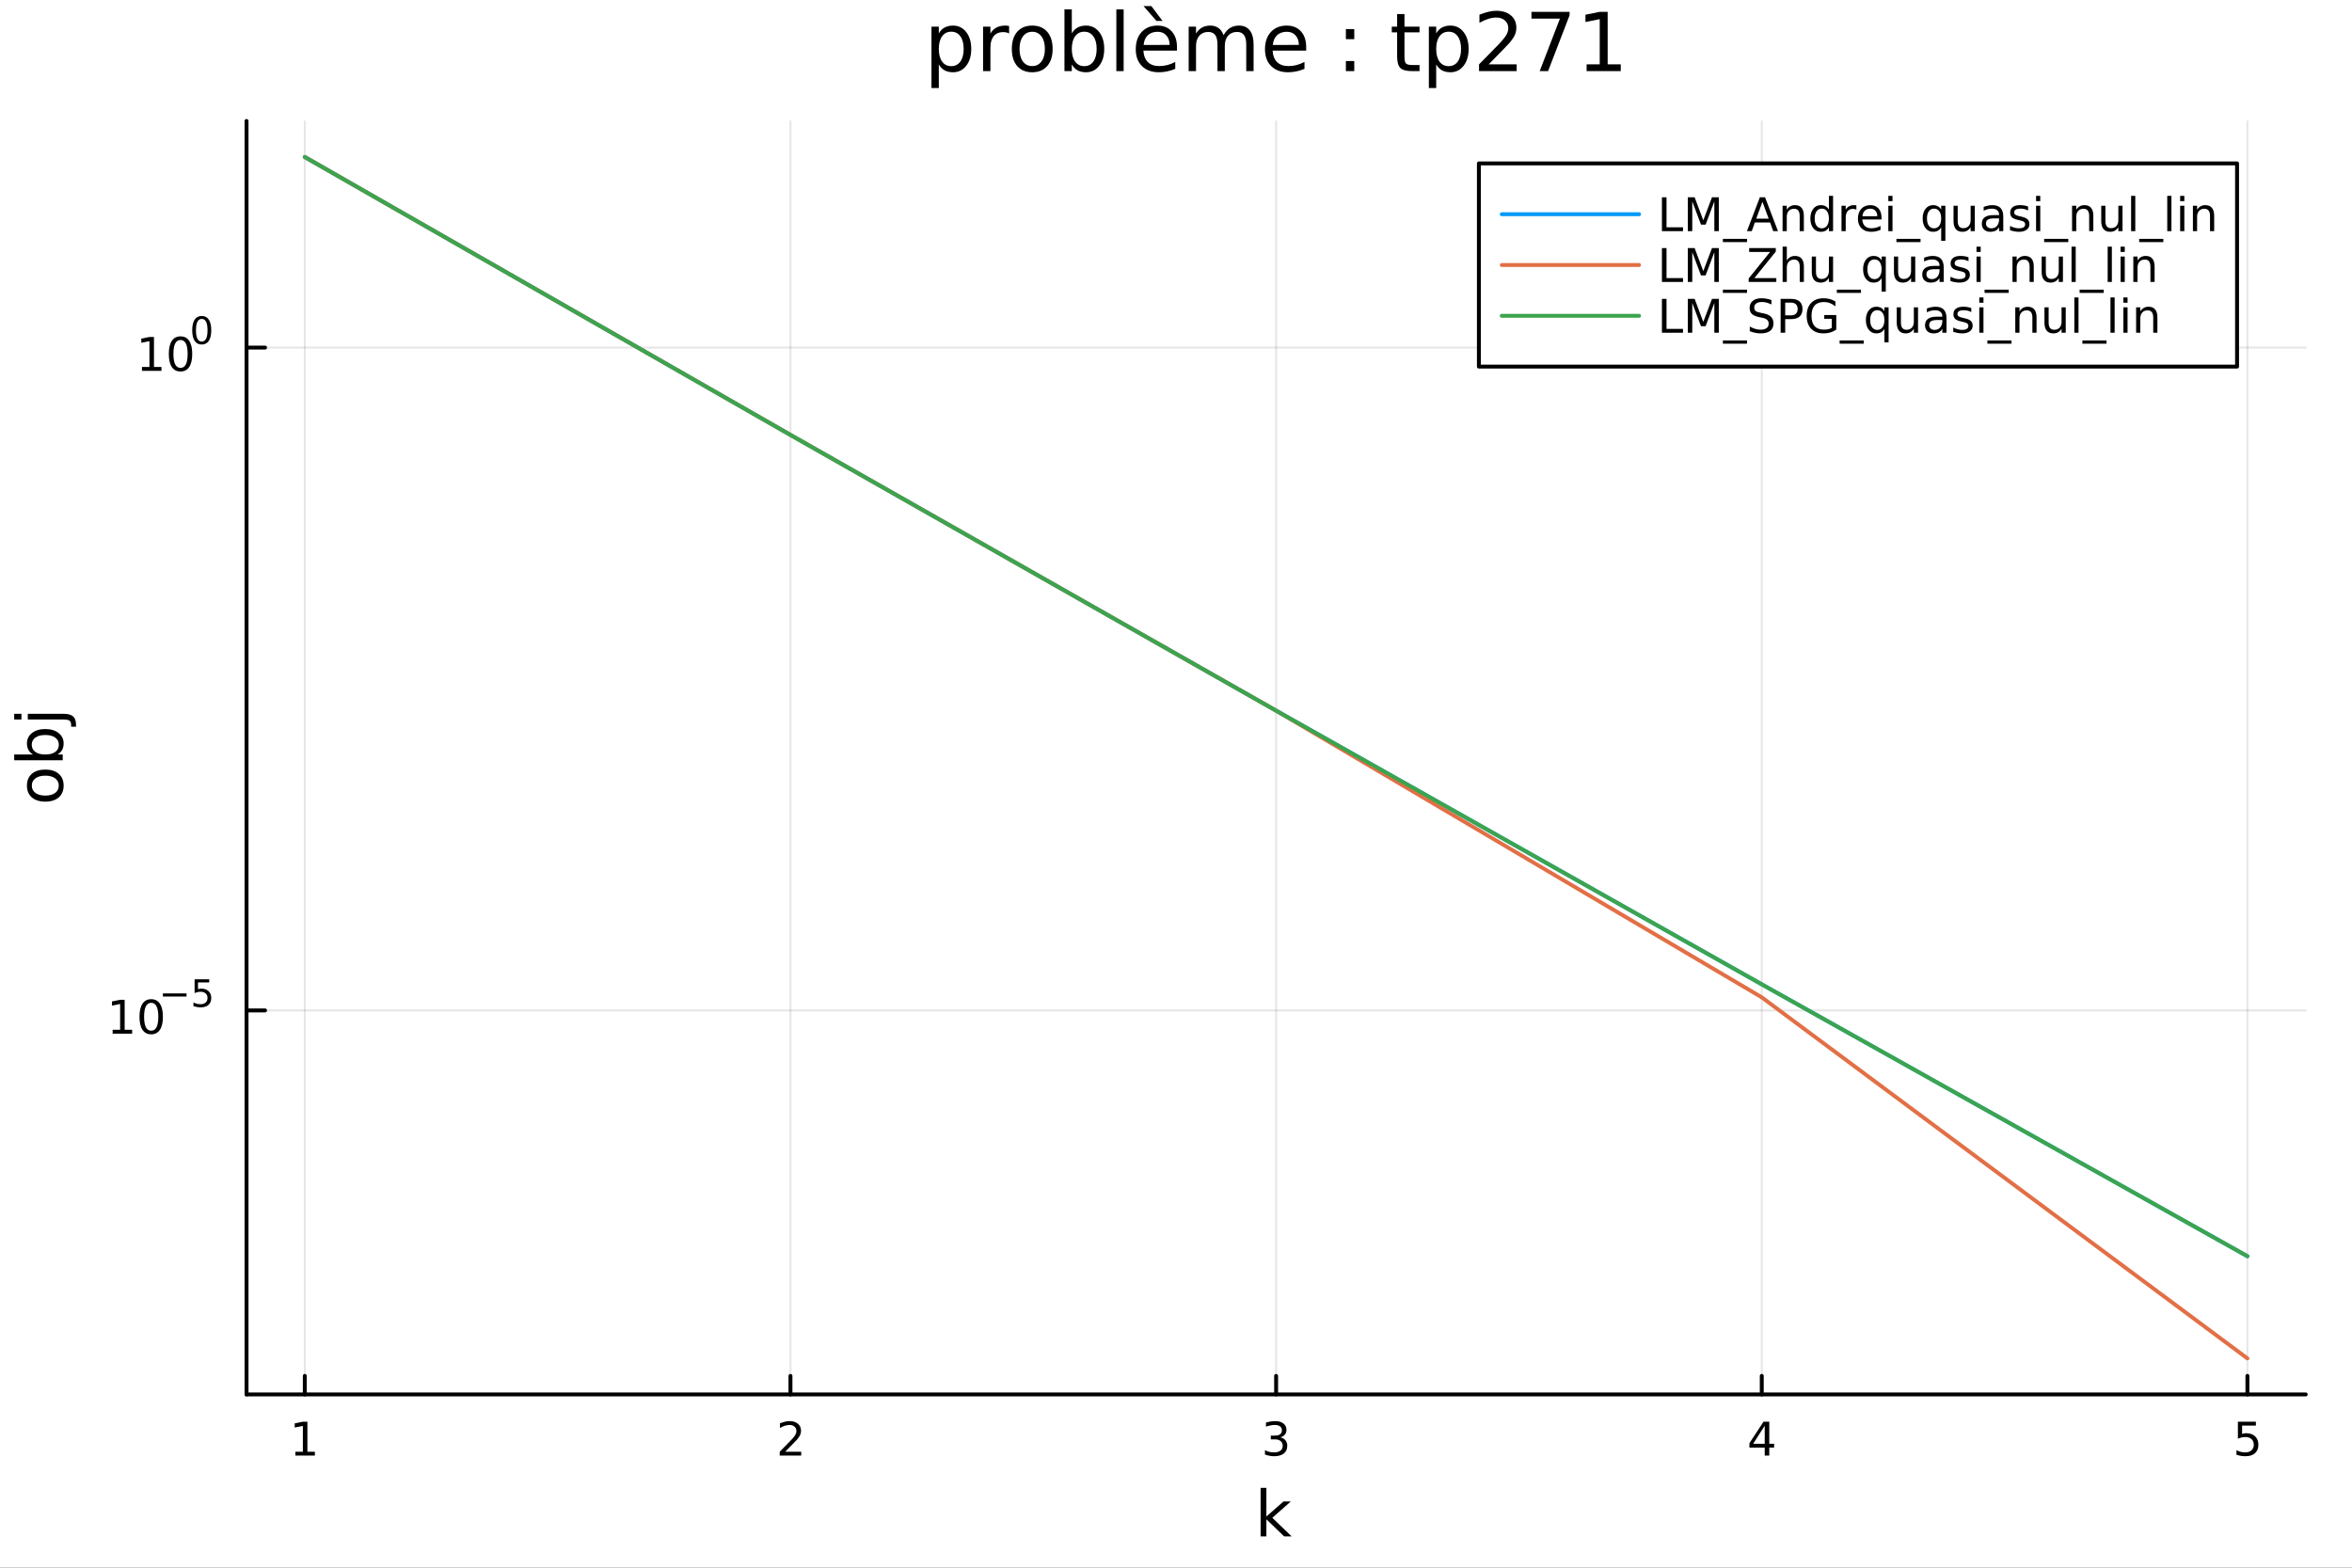 <?xml version="1.0" encoding="utf-8"?>
<svg xmlns="http://www.w3.org/2000/svg" xmlns:xlink="http://www.w3.org/1999/xlink" width="600" height="400" viewBox="0 0 2400 1600">
<rect x="0" y="0" width="2400" height="1600" fill="#333333" stroke="none"/>
<defs>
  <clipPath id="clip180">
    <rect x="0" y="0" width="2400" height="1600"/>
  </clipPath>
</defs>
<path clip-path="url(#clip180)" d="M0 1600 L2400 1600 L2400 0 L0 0  Z" fill="#ffffff" fill-rule="evenodd" fill-opacity="1"/>
<defs>
  <clipPath id="clip181">
    <rect x="480" y="0" width="1681" height="1600"/>
  </clipPath>
</defs>
<path clip-path="url(#clip180)" d="M251.56 1423.18 L2352.76 1423.18 L2352.76 123.472 L251.56 123.472  Z" fill="#ffffff" fill-rule="evenodd" fill-opacity="1"/>
<defs>
  <clipPath id="clip182">
    <rect x="251" y="123" width="2102" height="1301"/>
  </clipPath>
</defs>
<polyline clip-path="url(#clip182)" style="stroke:#000000; stroke-linecap:round; stroke-linejoin:round; stroke-width:2; stroke-opacity:0.1; fill:none" points="311.028,1423.18 311.028,123.472 "/>
<polyline clip-path="url(#clip182)" style="stroke:#000000; stroke-linecap:round; stroke-linejoin:round; stroke-width:2; stroke-opacity:0.1; fill:none" points="806.593,1423.18 806.593,123.472 "/>
<polyline clip-path="url(#clip182)" style="stroke:#000000; stroke-linecap:round; stroke-linejoin:round; stroke-width:2; stroke-opacity:0.1; fill:none" points="1302.16,1423.18 1302.16,123.472 "/>
<polyline clip-path="url(#clip182)" style="stroke:#000000; stroke-linecap:round; stroke-linejoin:round; stroke-width:2; stroke-opacity:0.1; fill:none" points="1797.72,1423.18 1797.72,123.472 "/>
<polyline clip-path="url(#clip182)" style="stroke:#000000; stroke-linecap:round; stroke-linejoin:round; stroke-width:2; stroke-opacity:0.1; fill:none" points="2293.29,1423.18 2293.29,123.472 "/>
<polyline clip-path="url(#clip180)" style="stroke:#000000; stroke-linecap:round; stroke-linejoin:round; stroke-width:4; stroke-opacity:1; fill:none" points="251.56,1423.18 2352.76,1423.18 "/>
<polyline clip-path="url(#clip180)" style="stroke:#000000; stroke-linecap:round; stroke-linejoin:round; stroke-width:4; stroke-opacity:1; fill:none" points="311.028,1423.18 311.028,1404.28 "/>
<polyline clip-path="url(#clip180)" style="stroke:#000000; stroke-linecap:round; stroke-linejoin:round; stroke-width:4; stroke-opacity:1; fill:none" points="806.593,1423.18 806.593,1404.28 "/>
<polyline clip-path="url(#clip180)" style="stroke:#000000; stroke-linecap:round; stroke-linejoin:round; stroke-width:4; stroke-opacity:1; fill:none" points="1302.16,1423.18 1302.16,1404.28 "/>
<polyline clip-path="url(#clip180)" style="stroke:#000000; stroke-linecap:round; stroke-linejoin:round; stroke-width:4; stroke-opacity:1; fill:none" points="1797.72,1423.18 1797.72,1404.28 "/>
<polyline clip-path="url(#clip180)" style="stroke:#000000; stroke-linecap:round; stroke-linejoin:round; stroke-width:4; stroke-opacity:1; fill:none" points="2293.29,1423.18 2293.29,1404.28 "/>
<path clip-path="url(#clip180)" d="M301.41 1481.64 L309.049 1481.64 L309.049 1455.28 L300.739 1456.95 L300.739 1452.69 L309.003 1451.02 L313.679 1451.02 L313.679 1481.64 L321.317 1481.64 L321.317 1485.58 L301.41 1485.58 L301.41 1481.64 Z" fill="#000000" fill-rule="nonzero" fill-opacity="1" /><path clip-path="url(#clip180)" d="M801.246 1481.64 L817.565 1481.64 L817.565 1485.58 L795.621 1485.58 L795.621 1481.64 Q798.283 1478.89 802.866 1474.26 Q807.473 1469.61 808.653 1468.27 Q810.899 1465.74 811.778 1464.01 Q812.681 1462.25 812.681 1460.56 Q812.681 1457.8 810.737 1456.07 Q808.815 1454.33 805.713 1454.33 Q803.514 1454.33 801.061 1455.09 Q798.63 1455.86 795.852 1457.41 L795.852 1452.69 Q798.676 1451.55 801.13 1450.97 Q803.584 1450.39 805.621 1450.39 Q810.991 1450.39 814.186 1453.08 Q817.38 1455.77 817.38 1460.26 Q817.38 1462.39 816.57 1464.31 Q815.783 1466.2 813.676 1468.8 Q813.098 1469.47 809.996 1472.69 Q806.894 1475.88 801.246 1481.64 Z" fill="#000000" fill-rule="nonzero" fill-opacity="1" /><path clip-path="url(#clip180)" d="M1306.41 1466.95 Q1309.76 1467.66 1311.64 1469.93 Q1313.54 1472.2 1313.54 1475.53 Q1313.54 1480.65 1310.02 1483.45 Q1306.5 1486.25 1300.02 1486.25 Q1297.84 1486.25 1295.53 1485.81 Q1293.23 1485.39 1290.78 1484.54 L1290.78 1480.02 Q1292.73 1481.16 1295.04 1481.74 Q1297.35 1482.32 1299.88 1482.32 Q1304.28 1482.32 1306.57 1480.58 Q1308.88 1478.84 1308.88 1475.53 Q1308.88 1472.48 1306.73 1470.77 Q1304.6 1469.03 1300.78 1469.03 L1296.75 1469.03 L1296.75 1465.19 L1300.97 1465.19 Q1304.42 1465.19 1306.24 1463.82 Q1308.07 1462.43 1308.07 1459.84 Q1308.07 1457.18 1306.17 1455.77 Q1304.3 1454.33 1300.78 1454.33 Q1298.86 1454.33 1296.66 1454.75 Q1294.46 1455.16 1291.82 1456.04 L1291.82 1451.88 Q1294.48 1451.14 1296.8 1450.77 Q1299.14 1450.39 1301.2 1450.39 Q1306.52 1450.39 1309.62 1452.83 Q1312.73 1455.23 1312.73 1459.35 Q1312.73 1462.22 1311.08 1464.21 Q1309.44 1466.18 1306.41 1466.95 Z" fill="#000000" fill-rule="nonzero" fill-opacity="1" /><path clip-path="url(#clip180)" d="M1800.73 1455.09 L1788.93 1473.54 L1800.73 1473.54 L1800.73 1455.09 M1799.51 1451.02 L1805.39 1451.02 L1805.39 1473.54 L1810.32 1473.54 L1810.32 1477.43 L1805.39 1477.43 L1805.39 1485.58 L1800.73 1485.58 L1800.73 1477.43 L1785.13 1477.43 L1785.13 1472.92 L1799.51 1451.02 Z" fill="#000000" fill-rule="nonzero" fill-opacity="1" /><path clip-path="url(#clip180)" d="M2283.57 1451.02 L2301.92 1451.02 L2301.92 1454.96 L2287.85 1454.96 L2287.85 1463.43 Q2288.87 1463.08 2289.89 1462.92 Q2290.9 1462.73 2291.92 1462.73 Q2297.71 1462.73 2301.09 1465.9 Q2304.47 1469.08 2304.47 1474.49 Q2304.47 1480.07 2301 1483.17 Q2297.52 1486.25 2291.2 1486.25 Q2289.03 1486.25 2286.76 1485.88 Q2284.52 1485.51 2282.11 1484.77 L2282.11 1480.07 Q2284.19 1481.2 2286.41 1481.76 Q2288.64 1482.32 2291.11 1482.32 Q2295.12 1482.32 2297.45 1480.21 Q2299.79 1478.1 2299.79 1474.49 Q2299.79 1470.88 2297.45 1468.77 Q2295.12 1466.67 2291.11 1466.67 Q2289.24 1466.67 2287.36 1467.08 Q2285.51 1467.5 2283.57 1468.38 L2283.57 1451.02 Z" fill="#000000" fill-rule="nonzero" fill-opacity="1" /><path clip-path="url(#clip180)" d="M1286.34 1518.52 L1292.23 1518.52 L1292.23 1547.77 L1309.7 1532.4 L1317.18 1532.4 L1298.27 1549.07 L1317.98 1568.04 L1310.34 1568.04 L1292.23 1550.63 L1292.23 1568.04 L1286.34 1568.04 L1286.34 1518.52 Z" fill="#000000" fill-rule="nonzero" fill-opacity="1" /><polyline clip-path="url(#clip182)" style="stroke:#000000; stroke-linecap:round; stroke-linejoin:round; stroke-width:2; stroke-opacity:0.1; fill:none" points="251.56,1031.25 2352.76,1031.25 "/>
<polyline clip-path="url(#clip182)" style="stroke:#000000; stroke-linecap:round; stroke-linejoin:round; stroke-width:2; stroke-opacity:0.1; fill:none" points="251.56,354.752 2352.76,354.752 "/>
<polyline clip-path="url(#clip180)" style="stroke:#000000; stroke-linecap:round; stroke-linejoin:round; stroke-width:4; stroke-opacity:1; fill:none" points="251.56,1423.18 251.56,123.472 "/>
<polyline clip-path="url(#clip180)" style="stroke:#000000; stroke-linecap:round; stroke-linejoin:round; stroke-width:4; stroke-opacity:1; fill:none" points="251.56,1031.25 270.458,1031.25 "/>
<polyline clip-path="url(#clip180)" style="stroke:#000000; stroke-linecap:round; stroke-linejoin:round; stroke-width:4; stroke-opacity:1; fill:none" points="251.56,354.752 270.458,354.752 "/>
<path clip-path="url(#clip180)" d="M114.931 1051.04 L122.57 1051.04 L122.57 1024.67 L114.26 1026.34 L114.26 1022.08 L122.524 1020.41 L127.2 1020.41 L127.2 1051.04 L134.839 1051.04 L134.839 1054.97 L114.931 1054.97 L114.931 1051.04 Z" fill="#000000" fill-rule="nonzero" fill-opacity="1" /><path clip-path="url(#clip180)" d="M154.283 1023.49 Q150.672 1023.49 148.843 1027.06 Q147.038 1030.6 147.038 1037.73 Q147.038 1044.83 148.843 1048.4 Q150.672 1051.94 154.283 1051.94 Q157.917 1051.94 159.723 1048.4 Q161.552 1044.83 161.552 1037.73 Q161.552 1030.6 159.723 1027.06 Q157.917 1023.49 154.283 1023.49 M154.283 1019.79 Q160.093 1019.79 163.149 1024.39 Q166.227 1028.98 166.227 1037.73 Q166.227 1046.45 163.149 1051.06 Q160.093 1055.64 154.283 1055.64 Q148.473 1055.64 145.394 1051.06 Q142.339 1046.45 142.339 1037.73 Q142.339 1028.98 145.394 1024.39 Q148.473 1019.79 154.283 1019.79 Z" fill="#000000" fill-rule="nonzero" fill-opacity="1" /><path clip-path="url(#clip180)" d="M166.227 1013.89 L190.339 1013.89 L190.339 1017.09 L166.227 1017.09 L166.227 1013.89 Z" fill="#000000" fill-rule="nonzero" fill-opacity="1" /><path clip-path="url(#clip180)" d="M198.577 999.483 L213.491 999.483 L213.491 1002.68 L202.056 1002.68 L202.056 1009.56 Q202.884 1009.28 203.711 1009.15 Q204.539 1009 205.366 1009 Q210.068 1009 212.814 1011.58 Q215.56 1014.15 215.56 1018.55 Q215.56 1023.09 212.739 1025.61 Q209.918 1028.11 204.783 1028.11 Q203.015 1028.11 201.172 1027.81 Q199.348 1027.51 197.392 1026.9 L197.392 1023.09 Q199.085 1024.01 200.89 1024.46 Q202.696 1024.91 204.708 1024.91 Q207.962 1024.91 209.861 1023.2 Q211.761 1021.49 211.761 1018.55 Q211.761 1015.62 209.861 1013.91 Q207.962 1012.2 204.708 1012.2 Q203.185 1012.2 201.661 1012.54 Q200.157 1012.87 198.577 1013.59 L198.577 999.483 Z" fill="#000000" fill-rule="nonzero" fill-opacity="1" /><path clip-path="url(#clip180)" d="M144.855 374.545 L152.493 374.545 L152.493 348.179 L144.183 349.846 L144.183 345.587 L152.447 343.92 L157.123 343.92 L157.123 374.545 L164.762 374.545 L164.762 378.48 L144.855 378.48 L144.855 374.545 Z" fill="#000000" fill-rule="nonzero" fill-opacity="1" /><path clip-path="url(#clip180)" d="M184.206 346.999 Q180.595 346.999 178.766 350.563 Q176.961 354.105 176.961 361.235 Q176.961 368.341 178.766 371.906 Q180.595 375.447 184.206 375.447 Q187.84 375.447 189.646 371.906 Q191.475 368.341 191.475 361.235 Q191.475 354.105 189.646 350.563 Q187.84 346.999 184.206 346.999 M184.206 343.295 Q190.016 343.295 193.072 347.901 Q196.151 352.485 196.151 361.235 Q196.151 369.961 193.072 374.568 Q190.016 379.151 184.206 379.151 Q178.396 379.151 175.317 374.568 Q172.262 369.961 172.262 361.235 Q172.262 352.485 175.317 347.901 Q178.396 343.295 184.206 343.295 Z" fill="#000000" fill-rule="nonzero" fill-opacity="1" /><path clip-path="url(#clip180)" d="M205.855 325.491 Q202.921 325.491 201.436 328.387 Q199.969 331.265 199.969 337.058 Q199.969 342.832 201.436 345.728 Q202.921 348.606 205.855 348.606 Q208.808 348.606 210.275 345.728 Q211.761 342.832 211.761 337.058 Q211.761 331.265 210.275 328.387 Q208.808 325.491 205.855 325.491 M205.855 322.482 Q210.576 322.482 213.059 326.224 Q215.56 329.948 215.56 337.058 Q215.56 344.148 213.059 347.891 Q210.576 351.615 205.855 351.615 Q201.135 351.615 198.633 347.891 Q196.151 344.148 196.151 337.058 Q196.151 329.948 198.633 326.224 Q201.135 322.482 205.855 322.482 Z" fill="#000000" fill-rule="nonzero" fill-opacity="1" /><path clip-path="url(#clip180)" d="M32.462 801.797 Q32.462 806.507 36.154 809.244 Q39.815 811.982 46.212 811.982 Q52.609 811.982 56.302 809.276 Q59.962 806.539 59.962 801.797 Q59.962 797.118 56.27 794.381 Q52.578 791.643 46.212 791.643 Q39.878 791.643 36.186 794.381 Q32.462 797.118 32.462 801.797 M27.497 801.797 Q27.497 794.158 32.462 789.797 Q37.427 785.437 46.212 785.437 Q54.965 785.437 59.962 789.797 Q64.927 794.158 64.927 801.797 Q64.927 809.467 59.962 813.828 Q54.965 818.156 46.212 818.156 Q37.427 818.156 32.462 813.828 Q27.497 809.467 27.497 801.797 Z" fill="#000000" fill-rule="nonzero" fill-opacity="1" /><path clip-path="url(#clip180)" d="M46.212 750.139 Q39.751 750.139 36.09 752.812 Q32.398 755.454 32.398 760.101 Q32.398 764.748 36.09 767.422 Q39.751 770.064 46.212 770.064 Q52.673 770.064 56.365 767.422 Q60.026 764.748 60.026 760.101 Q60.026 755.454 56.365 752.812 Q52.673 750.139 46.212 750.139 M33.767 770.064 Q30.584 768.218 29.056 765.417 Q27.497 762.584 27.497 758.669 Q27.497 752.176 32.653 748.134 Q37.809 744.06 46.212 744.06 Q54.615 744.06 59.771 748.134 Q64.927 752.176 64.927 758.669 Q64.927 762.584 63.399 765.417 Q61.84 768.218 58.657 770.064 L64.004 770.064 L64.004 775.952 L14.479 775.952 L14.479 770.064 L33.767 770.064 Z" fill="#000000" fill-rule="nonzero" fill-opacity="1" /><path clip-path="url(#clip180)" d="M28.356 734.352 L28.356 728.495 L64.641 728.495 Q71.452 728.495 74.508 731.105 Q77.563 733.684 77.563 739.445 L77.563 741.673 L72.598 741.673 L72.598 740.113 Q72.598 736.771 71.038 735.561 Q69.51 734.352 64.641 734.352 L28.356 734.352 M14.479 734.352 L14.479 728.495 L21.895 728.495 L21.895 734.352 L14.479 734.352 Z" fill="#000000" fill-rule="nonzero" fill-opacity="1" /><path clip-path="url(#clip180)" d="M957.973 65.77 L957.973 89.833 L950.479 89.833 L950.479 27.206 L957.973 27.206 L957.973 34.092 Q960.323 30.041 963.887 28.097 Q967.493 26.112 972.475 26.112 Q980.739 26.112 985.884 32.675 Q991.069 39.237 991.069 49.931 Q991.069 60.626 985.884 67.188 Q980.739 73.751 972.475 73.751 Q967.493 73.751 963.887 71.806 Q960.323 69.821 957.973 65.77 M983.332 49.931 Q983.332 41.708 979.929 37.05 Q976.567 32.35 970.652 32.35 Q964.738 32.35 961.335 37.05 Q957.973 41.708 957.973 49.931 Q957.973 58.155 961.335 62.854 Q964.738 67.512 970.652 67.512 Q976.567 67.512 979.929 62.854 Q983.332 58.155 983.332 49.931 Z" fill="#000000" fill-rule="nonzero" fill-opacity="1" /><path clip-path="url(#clip180)" d="M1029.71 34.173 Q1028.46 33.444 1026.96 33.12 Q1025.5 32.756 1023.72 32.756 Q1017.4 32.756 1014 36.888 Q1010.63 40.979 1010.63 48.676 L1010.63 72.576 L1003.14 72.576 L1003.14 27.206 L1010.63 27.206 L1010.63 34.254 Q1012.98 30.122 1016.75 28.138 Q1020.52 26.112 1025.91 26.112 Q1026.68 26.112 1027.61 26.234 Q1028.54 26.315 1029.67 26.517 L1029.71 34.173 Z" fill="#000000" fill-rule="nonzero" fill-opacity="1" /><path clip-path="url(#clip180)" d="M1053.29 32.431 Q1047.3 32.431 1043.81 37.131 Q1040.33 41.789 1040.33 49.931 Q1040.33 58.074 1043.77 62.773 Q1047.25 67.431 1053.29 67.431 Q1059.25 67.431 1062.73 62.732 Q1066.21 58.033 1066.21 49.931 Q1066.21 41.87 1062.73 37.171 Q1059.25 32.431 1053.29 32.431 M1053.29 26.112 Q1063.01 26.112 1068.56 32.431 Q1074.11 38.751 1074.11 49.931 Q1074.11 61.071 1068.56 67.431 Q1063.01 73.751 1053.29 73.751 Q1043.53 73.751 1037.98 67.431 Q1032.47 61.071 1032.47 49.931 Q1032.47 38.751 1037.98 32.431 Q1043.53 26.112 1053.29 26.112 Z" fill="#000000" fill-rule="nonzero" fill-opacity="1" /><path clip-path="url(#clip180)" d="M1119.04 49.931 Q1119.04 41.708 1115.63 37.05 Q1112.27 32.35 1106.36 32.35 Q1100.44 32.35 1097.04 37.05 Q1093.68 41.708 1093.68 49.931 Q1093.68 58.155 1097.04 62.854 Q1100.44 67.512 1106.36 67.512 Q1112.27 67.512 1115.63 62.854 Q1119.04 58.155 1119.04 49.931 M1093.68 34.092 Q1096.03 30.041 1099.59 28.097 Q1103.2 26.112 1108.18 26.112 Q1116.44 26.112 1121.59 32.675 Q1126.77 39.237 1126.77 49.931 Q1126.77 60.626 1121.59 67.188 Q1116.44 73.751 1108.18 73.751 Q1103.2 73.751 1099.59 71.806 Q1096.03 69.821 1093.68 65.77 L1093.68 72.576 L1086.18 72.576 L1086.18 9.544 L1093.68 9.544 L1093.68 34.092 Z" fill="#000000" fill-rule="nonzero" fill-opacity="1" /><path clip-path="url(#clip180)" d="M1139.13 9.544 L1146.58 9.544 L1146.58 72.576 L1139.13 72.576 L1139.13 9.544 Z" fill="#000000" fill-rule="nonzero" fill-opacity="1" /><path clip-path="url(#clip180)" d="M1200.99 48.028 L1200.99 51.673 L1166.72 51.673 Q1167.2 59.37 1171.33 63.421 Q1175.51 67.431 1182.92 67.431 Q1187.21 67.431 1191.22 66.378 Q1195.27 65.325 1199.24 63.218 L1199.24 70.267 Q1195.23 71.968 1191.02 72.86 Q1186.81 73.751 1182.47 73.751 Q1171.62 73.751 1165.26 67.431 Q1158.94 61.112 1158.94 50.337 Q1158.94 39.197 1164.93 32.675 Q1170.97 26.112 1181.18 26.112 Q1190.33 26.112 1195.64 32.026 Q1200.99 37.9 1200.99 48.028 M1193.53 45.84 Q1193.45 39.723 1190.09 36.077 Q1186.77 32.431 1181.26 32.431 Q1175.02 32.431 1171.25 35.956 Q1167.53 39.48 1166.96 45.88 L1193.53 45.84 M1174.86 6.222 L1186.28 21.373 L1180.08 21.373 L1166.88 6.222 L1174.86 6.222 Z" fill="#000000" fill-rule="nonzero" fill-opacity="1" /><path clip-path="url(#clip180)" d="M1248.54 35.915 Q1251.34 30.892 1255.23 28.502 Q1259.12 26.112 1264.38 26.112 Q1271.47 26.112 1275.32 31.095 Q1279.17 36.037 1279.17 45.192 L1279.17 72.576 L1271.68 72.576 L1271.68 45.435 Q1271.68 38.913 1269.37 35.753 Q1267.06 32.594 1262.32 32.594 Q1256.52 32.594 1253.16 36.442 Q1249.8 40.29 1249.8 46.934 L1249.8 72.576 L1242.31 72.576 L1242.31 45.435 Q1242.31 38.873 1240 35.753 Q1237.69 32.594 1232.87 32.594 Q1227.16 32.594 1223.79 36.482 Q1220.43 40.331 1220.43 46.934 L1220.43 72.576 L1212.94 72.576 L1212.94 27.206 L1220.43 27.206 L1220.43 34.254 Q1222.98 30.082 1226.55 28.097 Q1230.11 26.112 1235.01 26.112 Q1239.96 26.112 1243.4 28.624 Q1246.88 31.135 1248.54 35.915 Z" fill="#000000" fill-rule="nonzero" fill-opacity="1" /><path clip-path="url(#clip180)" d="M1332.84 48.028 L1332.84 51.673 L1298.57 51.673 Q1299.06 59.37 1303.19 63.421 Q1307.36 67.431 1314.78 67.431 Q1319.07 67.431 1323.08 66.378 Q1327.13 65.325 1331.1 63.218 L1331.1 70.267 Q1327.09 71.968 1322.88 72.86 Q1318.67 73.751 1314.33 73.751 Q1303.47 73.751 1297.11 67.431 Q1290.8 61.112 1290.8 50.337 Q1290.8 39.197 1296.79 32.675 Q1302.83 26.112 1313.03 26.112 Q1322.19 26.112 1327.5 32.026 Q1332.84 37.9 1332.84 48.028 M1325.39 45.84 Q1325.31 39.723 1321.95 36.077 Q1318.63 32.431 1313.12 32.431 Q1306.88 32.431 1303.11 35.956 Q1299.38 39.48 1298.82 45.88 L1325.39 45.84 Z" fill="#000000" fill-rule="nonzero" fill-opacity="1" /><path clip-path="url(#clip180)" d="M1373.35 62.287 L1381.9 62.287 L1381.9 72.576 L1373.35 72.576 L1373.35 62.287 M1373.35 29.677 L1381.9 29.677 L1381.9 39.966 L1373.35 39.966 L1373.35 29.677 Z" fill="#000000" fill-rule="nonzero" fill-opacity="1" /><path clip-path="url(#clip180)" d="M1433.14 14.324 L1433.14 27.206 L1448.5 27.206 L1448.5 32.999 L1433.14 32.999 L1433.14 57.628 Q1433.14 63.178 1434.64 64.758 Q1436.18 66.338 1440.84 66.338 L1448.5 66.338 L1448.5 72.576 L1440.84 72.576 Q1432.21 72.576 1428.93 69.376 Q1425.65 66.135 1425.65 57.628 L1425.65 32.999 L1420.18 32.999 L1420.18 27.206 L1425.65 27.206 L1425.65 14.324 L1433.14 14.324 Z" fill="#000000" fill-rule="nonzero" fill-opacity="1" /><path clip-path="url(#clip180)" d="M1465.51 65.77 L1465.51 89.833 L1458.02 89.833 L1458.02 27.206 L1465.51 27.206 L1465.51 34.092 Q1467.86 30.041 1471.43 28.097 Q1475.03 26.112 1480.01 26.112 Q1488.28 26.112 1493.42 32.675 Q1498.61 39.237 1498.61 49.931 Q1498.61 60.626 1493.42 67.188 Q1488.28 73.751 1480.01 73.751 Q1475.03 73.751 1471.43 71.806 Q1467.86 69.821 1465.51 65.77 M1490.87 49.931 Q1490.87 41.708 1487.47 37.05 Q1484.1 32.35 1478.19 32.35 Q1472.28 32.35 1468.87 37.05 Q1465.51 41.708 1465.51 49.931 Q1465.51 58.155 1468.87 62.854 Q1472.28 67.512 1478.19 67.512 Q1484.1 67.512 1487.47 62.854 Q1490.87 58.155 1490.87 49.931 Z" fill="#000000" fill-rule="nonzero" fill-opacity="1" /><path clip-path="url(#clip180)" d="M1519.06 65.689 L1547.62 65.689 L1547.62 72.576 L1509.22 72.576 L1509.22 65.689 Q1513.88 60.869 1521.9 52.767 Q1529.96 44.625 1532.03 42.275 Q1535.96 37.86 1537.5 34.822 Q1539.08 31.743 1539.08 28.786 Q1539.08 23.965 1535.67 20.927 Q1532.31 17.889 1526.88 17.889 Q1523.03 17.889 1518.74 19.226 Q1514.49 20.562 1509.63 23.276 L1509.63 15.013 Q1514.57 13.028 1518.86 12.015 Q1523.16 11.002 1526.72 11.002 Q1536.12 11.002 1541.71 15.701 Q1547.3 20.4 1547.3 28.259 Q1547.3 31.986 1545.88 35.348 Q1544.5 38.67 1540.82 43.207 Q1539.8 44.382 1534.38 50.013 Q1528.95 55.603 1519.06 65.689 Z" fill="#000000" fill-rule="nonzero" fill-opacity="1" /><path clip-path="url(#clip180)" d="M1562.73 12.096 L1601.62 12.096 L1601.62 15.58 L1579.67 72.576 L1571.12 72.576 L1591.78 18.983 L1562.73 18.983 L1562.73 12.096 Z" fill="#000000" fill-rule="nonzero" fill-opacity="1" /><path clip-path="url(#clip180)" d="M1619 65.689 L1632.37 65.689 L1632.37 19.55 L1617.82 22.466 L1617.82 15.013 L1632.29 12.096 L1640.47 12.096 L1640.47 65.689 L1653.84 65.689 L1653.84 72.576 L1619 72.576 L1619 65.689 Z" fill="#000000" fill-rule="nonzero" fill-opacity="1" /><polyline clip-path="url(#clip182)" style="stroke:#009af9; stroke-linecap:round; stroke-linejoin:round; stroke-width:4; stroke-opacity:1; fill:none" points="311.028,160.256 806.593,443.89 1302.16,725.309 1797.72,1004.63 2293.29,1282.12 "/>
<polyline clip-path="url(#clip182)" style="stroke:#e26f46; stroke-linecap:round; stroke-linejoin:round; stroke-width:4; stroke-opacity:1; fill:none" points="311.028,160.256 806.593,443.89 1302.16,725.309 1797.72,1017.9 2293.29,1386.4 "/>
<polyline clip-path="url(#clip182)" style="stroke:#3da44d; stroke-linecap:round; stroke-linejoin:round; stroke-width:4; stroke-opacity:1; fill:none" points="311.028,160.256 806.593,443.89 1302.16,725.309 1797.72,1004.63 2293.29,1282.12 "/>
<path clip-path="url(#clip180)" d="M1509.08 374.156 L2282.72 374.156 L2282.72 166.796 L1509.08 166.796  Z" fill="#ffffff" fill-rule="evenodd" fill-opacity="1"/>
<polyline clip-path="url(#clip180)" style="stroke:#000000; stroke-linecap:round; stroke-linejoin:round; stroke-width:4; stroke-opacity:1; fill:none" points="1509.08,374.156 2282.72,374.156 2282.72,166.796 1509.08,166.796 1509.08,374.156 "/>
<polyline clip-path="url(#clip180)" style="stroke:#009af9; stroke-linecap:round; stroke-linejoin:round; stroke-width:4; stroke-opacity:1; fill:none" points="1532.43,218.636 1672.51,218.636 "/>
<path clip-path="url(#clip180)" d="M1695.85 201.356 L1700.53 201.356 L1700.53 231.981 L1717.36 231.981 L1717.36 235.916 L1695.85 235.916 L1695.85 201.356 Z" fill="#000000" fill-rule="nonzero" fill-opacity="1" /><path clip-path="url(#clip180)" d="M1722.27 201.356 L1729.23 201.356 L1738.05 224.874 L1746.92 201.356 L1753.89 201.356 L1753.89 235.916 L1749.33 235.916 L1749.33 205.569 L1740.41 229.272 L1735.71 229.272 L1726.8 205.569 L1726.8 235.916 L1722.27 235.916 L1722.27 201.356 Z" fill="#000000" fill-rule="nonzero" fill-opacity="1" /><path clip-path="url(#clip180)" d="M1782.68 243.786 L1782.68 247.096 L1758.05 247.096 L1758.05 243.786 L1782.68 243.786 Z" fill="#000000" fill-rule="nonzero" fill-opacity="1" /><path clip-path="url(#clip180)" d="M1798.42 205.962 L1792.08 223.161 L1804.79 223.161 L1798.42 205.962 M1795.78 201.356 L1801.08 201.356 L1814.26 235.916 L1809.39 235.916 L1806.25 227.05 L1790.67 227.05 L1787.52 235.916 L1782.59 235.916 L1795.78 201.356 Z" fill="#000000" fill-rule="nonzero" fill-opacity="1" /><path clip-path="url(#clip180)" d="M1840.67 220.268 L1840.67 235.916 L1836.41 235.916 L1836.41 220.407 Q1836.41 216.726 1834.97 214.897 Q1833.54 213.069 1830.67 213.069 Q1827.22 213.069 1825.23 215.268 Q1823.24 217.467 1823.24 221.263 L1823.24 235.916 L1818.96 235.916 L1818.96 209.99 L1823.24 209.99 L1823.24 214.018 Q1824.77 211.68 1826.83 210.522 Q1828.91 209.365 1831.62 209.365 Q1836.08 209.365 1838.38 212.143 Q1840.67 214.897 1840.67 220.268 Z" fill="#000000" fill-rule="nonzero" fill-opacity="1" /><path clip-path="url(#clip180)" d="M1866.22 213.925 L1866.22 199.897 L1870.48 199.897 L1870.48 235.916 L1866.22 235.916 L1866.22 232.027 Q1864.88 234.342 1862.82 235.476 Q1860.78 236.587 1857.91 236.587 Q1853.21 236.587 1850.25 232.837 Q1847.31 229.087 1847.31 222.976 Q1847.31 216.865 1850.25 213.115 Q1853.21 209.365 1857.91 209.365 Q1860.78 209.365 1862.82 210.499 Q1864.88 211.61 1866.22 213.925 M1851.71 222.976 Q1851.71 227.675 1853.63 230.36 Q1855.58 233.022 1858.95 233.022 Q1862.33 233.022 1864.28 230.36 Q1866.22 227.675 1866.22 222.976 Q1866.22 218.277 1864.28 215.615 Q1862.33 212.93 1858.95 212.93 Q1855.58 212.93 1853.63 215.615 Q1851.71 218.277 1851.71 222.976 Z" fill="#000000" fill-rule="nonzero" fill-opacity="1" /><path clip-path="url(#clip180)" d="M1894.28 213.971 Q1893.56 213.555 1892.7 213.37 Q1891.87 213.161 1890.85 213.161 Q1887.24 213.161 1885.3 215.522 Q1883.38 217.86 1883.38 222.258 L1883.38 235.916 L1879.09 235.916 L1879.09 209.99 L1883.38 209.99 L1883.38 214.018 Q1884.72 211.657 1886.87 210.522 Q1889.02 209.365 1892.1 209.365 Q1892.54 209.365 1893.08 209.434 Q1893.61 209.481 1894.26 209.596 L1894.28 213.971 Z" fill="#000000" fill-rule="nonzero" fill-opacity="1" /><path clip-path="url(#clip180)" d="M1919.88 221.888 L1919.88 223.971 L1900.3 223.971 Q1900.58 228.369 1902.94 230.684 Q1905.32 232.976 1909.56 232.976 Q1912.01 232.976 1914.3 232.374 Q1916.62 231.772 1918.89 230.569 L1918.89 234.596 Q1916.59 235.568 1914.19 236.078 Q1911.78 236.587 1909.3 236.587 Q1903.1 236.587 1899.46 232.976 Q1895.85 229.365 1895.85 223.207 Q1895.85 216.842 1899.28 213.115 Q1902.73 209.365 1908.56 209.365 Q1913.79 209.365 1916.82 212.745 Q1919.88 216.101 1919.88 221.888 M1915.62 220.638 Q1915.57 217.143 1913.65 215.059 Q1911.76 212.976 1908.61 212.976 Q1905.04 212.976 1902.89 214.99 Q1900.76 217.004 1900.44 220.661 L1915.62 220.638 Z" fill="#000000" fill-rule="nonzero" fill-opacity="1" /><path clip-path="url(#clip180)" d="M1926.87 209.99 L1931.13 209.99 L1931.13 235.916 L1926.87 235.916 L1926.87 209.99 M1926.87 199.897 L1931.13 199.897 L1931.13 205.291 L1926.87 205.291 L1926.87 199.897 Z" fill="#000000" fill-rule="nonzero" fill-opacity="1" /><path clip-path="url(#clip180)" d="M1959.74 243.786 L1959.74 247.096 L1935.11 247.096 L1935.11 243.786 L1959.74 243.786 Z" fill="#000000" fill-rule="nonzero" fill-opacity="1" /><path clip-path="url(#clip180)" d="M1966.29 222.976 Q1966.29 227.675 1968.21 230.36 Q1970.16 233.022 1973.54 233.022 Q1976.92 233.022 1978.86 230.36 Q1980.81 227.675 1980.81 222.976 Q1980.81 218.277 1978.86 215.615 Q1976.92 212.93 1973.54 212.93 Q1970.16 212.93 1968.21 215.615 Q1966.29 218.277 1966.29 222.976 M1980.81 232.027 Q1979.46 234.342 1977.4 235.476 Q1975.37 236.587 1972.5 236.587 Q1967.8 236.587 1964.83 232.837 Q1961.89 229.087 1961.89 222.976 Q1961.89 216.865 1964.83 213.115 Q1967.8 209.365 1972.5 209.365 Q1975.37 209.365 1977.4 210.499 Q1979.46 211.61 1980.81 213.925 L1980.81 209.99 L1985.07 209.99 L1985.07 245.777 L1980.81 245.777 L1980.81 232.027 Z" fill="#000000" fill-rule="nonzero" fill-opacity="1" /><path clip-path="url(#clip180)" d="M1993.4 225.684 L1993.4 209.99 L1997.66 209.99 L1997.66 225.522 Q1997.66 229.203 1999.09 231.055 Q2000.53 232.883 2003.4 232.883 Q2006.85 232.883 2008.84 230.684 Q2010.85 228.485 2010.85 224.689 L2010.85 209.99 L2015.11 209.99 L2015.11 235.916 L2010.85 235.916 L2010.85 231.934 Q2009.3 234.295 2007.24 235.453 Q2005.2 236.587 2002.5 236.587 Q1998.03 236.587 1995.71 233.809 Q1993.4 231.031 1993.4 225.684 M2004.12 209.365 L2004.12 209.365 Z" fill="#000000" fill-rule="nonzero" fill-opacity="1" /><path clip-path="url(#clip180)" d="M2035.67 222.883 Q2030.5 222.883 2028.51 224.064 Q2026.52 225.244 2026.52 228.092 Q2026.52 230.36 2028 231.703 Q2029.51 233.022 2032.08 233.022 Q2035.62 233.022 2037.75 230.522 Q2039.9 227.999 2039.9 223.832 L2039.9 222.883 L2035.67 222.883 M2044.16 221.124 L2044.16 235.916 L2039.9 235.916 L2039.9 231.981 Q2038.44 234.342 2036.27 235.476 Q2034.09 236.587 2030.94 236.587 Q2026.96 236.587 2024.6 234.365 Q2022.26 232.119 2022.26 228.369 Q2022.26 223.994 2025.18 221.772 Q2028.12 219.55 2033.93 219.55 L2039.9 219.55 L2039.9 219.133 Q2039.9 216.194 2037.96 214.596 Q2036.04 212.976 2032.54 212.976 Q2030.32 212.976 2028.21 213.508 Q2026.11 214.041 2024.16 215.106 L2024.16 211.17 Q2026.5 210.268 2028.7 209.828 Q2030.9 209.365 2032.98 209.365 Q2038.61 209.365 2041.38 212.282 Q2044.16 215.198 2044.16 221.124 Z" fill="#000000" fill-rule="nonzero" fill-opacity="1" /><path clip-path="url(#clip180)" d="M2069.46 210.754 L2069.46 214.782 Q2067.66 213.856 2065.71 213.393 Q2063.77 212.93 2061.69 212.93 Q2058.51 212.93 2056.92 213.902 Q2055.34 214.874 2055.34 216.819 Q2055.34 218.3 2056.48 219.157 Q2057.61 219.99 2061.04 220.754 L2062.5 221.078 Q2067.03 222.05 2068.93 223.832 Q2070.85 225.592 2070.85 228.763 Q2070.85 232.374 2067.98 234.481 Q2065.13 236.587 2060.13 236.587 Q2058.05 236.587 2055.78 236.17 Q2053.54 235.777 2051.04 234.967 L2051.04 230.569 Q2053.4 231.795 2055.69 232.42 Q2057.98 233.022 2060.23 233.022 Q2063.24 233.022 2064.86 232.004 Q2066.48 230.962 2066.48 229.087 Q2066.48 227.351 2065.3 226.425 Q2064.14 225.499 2060.18 224.643 L2058.7 224.295 Q2054.74 223.462 2052.98 221.749 Q2051.22 220.013 2051.22 217.004 Q2051.22 213.346 2053.81 211.356 Q2056.41 209.365 2061.18 209.365 Q2063.54 209.365 2065.62 209.712 Q2067.7 210.059 2069.46 210.754 Z" fill="#000000" fill-rule="nonzero" fill-opacity="1" /><path clip-path="url(#clip180)" d="M2077.63 209.99 L2081.89 209.99 L2081.89 235.916 L2077.63 235.916 L2077.63 209.99 M2077.63 199.897 L2081.89 199.897 L2081.89 205.291 L2077.63 205.291 L2077.63 199.897 Z" fill="#000000" fill-rule="nonzero" fill-opacity="1" /><path clip-path="url(#clip180)" d="M2110.5 243.786 L2110.5 247.096 L2085.87 247.096 L2085.87 243.786 L2110.5 243.786 Z" fill="#000000" fill-rule="nonzero" fill-opacity="1" /><path clip-path="url(#clip180)" d="M2136.06 220.268 L2136.06 235.916 L2131.8 235.916 L2131.8 220.407 Q2131.8 216.726 2130.37 214.897 Q2128.93 213.069 2126.06 213.069 Q2122.61 213.069 2120.62 215.268 Q2118.63 217.467 2118.63 221.263 L2118.63 235.916 L2114.35 235.916 L2114.35 209.99 L2118.63 209.99 L2118.63 214.018 Q2120.16 211.68 2122.22 210.522 Q2124.3 209.365 2127.01 209.365 Q2131.48 209.365 2133.77 212.143 Q2136.06 214.897 2136.06 220.268 Z" fill="#000000" fill-rule="nonzero" fill-opacity="1" /><path clip-path="url(#clip180)" d="M2144.12 225.684 L2144.12 209.99 L2148.37 209.99 L2148.37 225.522 Q2148.37 229.203 2149.81 231.055 Q2151.25 232.883 2154.12 232.883 Q2157.56 232.883 2159.56 230.684 Q2161.57 228.485 2161.57 224.689 L2161.57 209.99 L2165.83 209.99 L2165.83 235.916 L2161.57 235.916 L2161.57 231.934 Q2160.02 234.295 2157.96 235.453 Q2155.92 236.587 2153.21 236.587 Q2148.75 236.587 2146.43 233.809 Q2144.12 231.031 2144.12 225.684 M2154.83 209.365 L2154.83 209.365 Z" fill="#000000" fill-rule="nonzero" fill-opacity="1" /><path clip-path="url(#clip180)" d="M2174.6 199.897 L2178.86 199.897 L2178.86 235.916 L2174.6 235.916 L2174.6 199.897 Z" fill="#000000" fill-rule="nonzero" fill-opacity="1" /><path clip-path="url(#clip180)" d="M2207.47 243.786 L2207.47 247.096 L2182.84 247.096 L2182.84 243.786 L2207.47 243.786 Z" fill="#000000" fill-rule="nonzero" fill-opacity="1" /><path clip-path="url(#clip180)" d="M2211.48 199.897 L2215.74 199.897 L2215.74 235.916 L2211.48 235.916 L2211.48 199.897 Z" fill="#000000" fill-rule="nonzero" fill-opacity="1" /><path clip-path="url(#clip180)" d="M2224.65 209.99 L2228.91 209.99 L2228.91 235.916 L2224.65 235.916 L2224.65 209.99 M2224.65 199.897 L2228.91 199.897 L2228.91 205.291 L2224.65 205.291 L2224.65 199.897 Z" fill="#000000" fill-rule="nonzero" fill-opacity="1" /><path clip-path="url(#clip180)" d="M2259.37 220.268 L2259.37 235.916 L2255.11 235.916 L2255.11 220.407 Q2255.11 216.726 2253.68 214.897 Q2252.24 213.069 2249.37 213.069 Q2245.92 213.069 2243.93 215.268 Q2241.94 217.467 2241.94 221.263 L2241.94 235.916 L2237.66 235.916 L2237.66 209.99 L2241.94 209.99 L2241.94 214.018 Q2243.47 211.68 2245.53 210.522 Q2247.61 209.365 2250.32 209.365 Q2254.79 209.365 2257.08 212.143 Q2259.37 214.897 2259.37 220.268 Z" fill="#000000" fill-rule="nonzero" fill-opacity="1" /><polyline clip-path="url(#clip180)" style="stroke:#e26f46; stroke-linecap:round; stroke-linejoin:round; stroke-width:4; stroke-opacity:1; fill:none" points="1532.43,270.476 1672.51,270.476 "/>
<path clip-path="url(#clip180)" d="M1695.85 253.196 L1700.53 253.196 L1700.53 283.821 L1717.36 283.821 L1717.36 287.756 L1695.85 287.756 L1695.85 253.196 Z" fill="#000000" fill-rule="nonzero" fill-opacity="1" /><path clip-path="url(#clip180)" d="M1722.27 253.196 L1729.23 253.196 L1738.05 276.714 L1746.92 253.196 L1753.89 253.196 L1753.89 287.756 L1749.33 287.756 L1749.33 257.409 L1740.41 281.112 L1735.71 281.112 L1726.8 257.409 L1726.8 287.756 L1722.27 287.756 L1722.27 253.196 Z" fill="#000000" fill-rule="nonzero" fill-opacity="1" /><path clip-path="url(#clip180)" d="M1782.68 295.626 L1782.68 298.936 L1758.05 298.936 L1758.05 295.626 L1782.68 295.626 Z" fill="#000000" fill-rule="nonzero" fill-opacity="1" /><path clip-path="url(#clip180)" d="M1784.88 253.196 L1812.03 253.196 L1812.03 256.761 L1790.18 283.821 L1812.57 283.821 L1812.57 287.756 L1784.35 287.756 L1784.35 284.191 L1806.2 257.131 L1784.88 257.131 L1784.88 253.196 Z" fill="#000000" fill-rule="nonzero" fill-opacity="1" /><path clip-path="url(#clip180)" d="M1840.71 272.108 L1840.71 287.756 L1836.46 287.756 L1836.46 272.247 Q1836.46 268.566 1835.02 266.737 Q1833.58 264.909 1830.71 264.909 Q1827.27 264.909 1825.27 267.108 Q1823.28 269.307 1823.28 273.103 L1823.28 287.756 L1819 287.756 L1819 251.737 L1823.28 251.737 L1823.28 265.858 Q1824.81 263.52 1826.87 262.362 Q1828.96 261.205 1831.66 261.205 Q1836.13 261.205 1838.42 263.983 Q1840.71 266.737 1840.71 272.108 Z" fill="#000000" fill-rule="nonzero" fill-opacity="1" /><path clip-path="url(#clip180)" d="M1848.77 277.524 L1848.77 261.83 L1853.03 261.83 L1853.03 277.362 Q1853.03 281.043 1854.46 282.895 Q1855.9 284.723 1858.77 284.723 Q1862.22 284.723 1864.21 282.524 Q1866.22 280.325 1866.22 276.529 L1866.22 261.83 L1870.48 261.83 L1870.48 287.756 L1866.22 287.756 L1866.22 283.774 Q1864.67 286.135 1862.61 287.293 Q1860.58 288.427 1857.87 288.427 Q1853.4 288.427 1851.08 285.649 Q1848.77 282.871 1848.77 277.524 M1859.49 261.205 L1859.49 261.205 Z" fill="#000000" fill-rule="nonzero" fill-opacity="1" /><path clip-path="url(#clip180)" d="M1898.95 295.626 L1898.95 298.936 L1874.33 298.936 L1874.33 295.626 L1898.95 295.626 Z" fill="#000000" fill-rule="nonzero" fill-opacity="1" /><path clip-path="url(#clip180)" d="M1905.51 274.816 Q1905.51 279.515 1907.43 282.2 Q1909.37 284.862 1912.75 284.862 Q1916.13 284.862 1918.07 282.2 Q1920.02 279.515 1920.02 274.816 Q1920.02 270.117 1918.07 267.455 Q1916.13 264.77 1912.75 264.77 Q1909.37 264.77 1907.43 267.455 Q1905.51 270.117 1905.51 274.816 M1920.02 283.867 Q1918.68 286.182 1916.62 287.316 Q1914.58 288.427 1911.71 288.427 Q1907.01 288.427 1904.05 284.677 Q1901.11 280.927 1901.11 274.816 Q1901.11 268.705 1904.05 264.955 Q1907.01 261.205 1911.71 261.205 Q1914.58 261.205 1916.62 262.339 Q1918.68 263.45 1920.02 265.765 L1920.02 261.83 L1924.28 261.83 L1924.28 297.617 L1920.02 297.617 L1920.02 283.867 Z" fill="#000000" fill-rule="nonzero" fill-opacity="1" /><path clip-path="url(#clip180)" d="M1932.61 277.524 L1932.61 261.83 L1936.87 261.83 L1936.87 277.362 Q1936.87 281.043 1938.31 282.895 Q1939.74 284.723 1942.61 284.723 Q1946.06 284.723 1948.05 282.524 Q1950.07 280.325 1950.07 276.529 L1950.07 261.83 L1954.32 261.83 L1954.32 287.756 L1950.07 287.756 L1950.07 283.774 Q1948.51 286.135 1946.45 287.293 Q1944.42 288.427 1941.71 288.427 Q1937.24 288.427 1934.93 285.649 Q1932.61 282.871 1932.61 277.524 M1943.33 261.205 L1943.33 261.205 Z" fill="#000000" fill-rule="nonzero" fill-opacity="1" /><path clip-path="url(#clip180)" d="M1974.88 274.723 Q1969.72 274.723 1967.73 275.904 Q1965.74 277.084 1965.74 279.932 Q1965.74 282.2 1967.22 283.543 Q1968.72 284.862 1971.29 284.862 Q1974.83 284.862 1976.96 282.362 Q1979.12 279.839 1979.12 275.672 L1979.12 274.723 L1974.88 274.723 M1983.38 272.964 L1983.38 287.756 L1979.12 287.756 L1979.12 283.821 Q1977.66 286.182 1975.48 287.316 Q1973.31 288.427 1970.16 288.427 Q1966.18 288.427 1963.82 286.205 Q1961.48 283.959 1961.48 280.209 Q1961.48 275.834 1964.39 273.612 Q1967.33 271.39 1973.14 271.39 L1979.12 271.39 L1979.12 270.973 Q1979.12 268.034 1977.17 266.436 Q1975.25 264.816 1971.76 264.816 Q1969.53 264.816 1967.43 265.348 Q1965.32 265.881 1963.38 266.946 L1963.38 263.01 Q1965.71 262.108 1967.91 261.668 Q1970.11 261.205 1972.2 261.205 Q1977.82 261.205 1980.6 264.122 Q1983.38 267.038 1983.38 272.964 Z" fill="#000000" fill-rule="nonzero" fill-opacity="1" /><path clip-path="url(#clip180)" d="M2008.68 262.594 L2008.68 266.622 Q2006.87 265.696 2004.93 265.233 Q2002.98 264.77 2000.9 264.77 Q1997.73 264.77 1996.13 265.742 Q1994.56 266.714 1994.56 268.659 Q1994.56 270.14 1995.69 270.997 Q1996.82 271.83 2000.25 272.594 L2001.71 272.918 Q2006.25 273.89 2008.14 275.672 Q2010.07 277.432 2010.07 280.603 Q2010.07 284.214 2007.19 286.321 Q2004.35 288.427 1999.35 288.427 Q1997.26 288.427 1995 288.01 Q1992.75 287.617 1990.25 286.807 L1990.25 282.409 Q1992.61 283.635 1994.9 284.26 Q1997.19 284.862 1999.44 284.862 Q2002.45 284.862 2004.07 283.844 Q2005.69 282.802 2005.69 280.927 Q2005.69 279.191 2004.51 278.265 Q2003.35 277.339 1999.39 276.483 L1997.91 276.135 Q1993.95 275.302 1992.19 273.589 Q1990.44 271.853 1990.44 268.844 Q1990.44 265.186 1993.03 263.196 Q1995.62 261.205 2000.39 261.205 Q2002.75 261.205 2004.83 261.552 Q2006.92 261.899 2008.68 262.594 Z" fill="#000000" fill-rule="nonzero" fill-opacity="1" /><path clip-path="url(#clip180)" d="M2016.85 261.83 L2021.11 261.83 L2021.11 287.756 L2016.85 287.756 L2016.85 261.83 M2016.85 251.737 L2021.11 251.737 L2021.11 257.131 L2016.85 257.131 L2016.85 251.737 Z" fill="#000000" fill-rule="nonzero" fill-opacity="1" /><path clip-path="url(#clip180)" d="M2049.72 295.626 L2049.72 298.936 L2025.09 298.936 L2025.09 295.626 L2049.72 295.626 Z" fill="#000000" fill-rule="nonzero" fill-opacity="1" /><path clip-path="url(#clip180)" d="M2075.27 272.108 L2075.27 287.756 L2071.01 287.756 L2071.01 272.247 Q2071.01 268.566 2069.58 266.737 Q2068.14 264.909 2065.27 264.909 Q2061.82 264.909 2059.83 267.108 Q2057.84 269.307 2057.84 273.103 L2057.84 287.756 L2053.56 287.756 L2053.56 261.83 L2057.84 261.83 L2057.84 265.858 Q2059.37 263.52 2061.43 262.362 Q2063.51 261.205 2066.22 261.205 Q2070.69 261.205 2072.98 263.983 Q2075.27 266.737 2075.27 272.108 Z" fill="#000000" fill-rule="nonzero" fill-opacity="1" /><path clip-path="url(#clip180)" d="M2083.33 277.524 L2083.33 261.83 L2087.59 261.83 L2087.59 277.362 Q2087.59 281.043 2089.02 282.895 Q2090.46 284.723 2093.33 284.723 Q2096.78 284.723 2098.77 282.524 Q2100.78 280.325 2100.78 276.529 L2100.78 261.83 L2105.04 261.83 L2105.04 287.756 L2100.78 287.756 L2100.78 283.774 Q2099.23 286.135 2097.17 287.293 Q2095.13 288.427 2092.43 288.427 Q2087.96 288.427 2085.64 285.649 Q2083.33 282.871 2083.33 277.524 M2094.05 261.205 L2094.05 261.205 Z" fill="#000000" fill-rule="nonzero" fill-opacity="1" /><path clip-path="url(#clip180)" d="M2113.81 251.737 L2118.07 251.737 L2118.07 287.756 L2113.81 287.756 L2113.81 251.737 Z" fill="#000000" fill-rule="nonzero" fill-opacity="1" /><path clip-path="url(#clip180)" d="M2146.68 295.626 L2146.68 298.936 L2122.06 298.936 L2122.06 295.626 L2146.68 295.626 Z" fill="#000000" fill-rule="nonzero" fill-opacity="1" /><path clip-path="url(#clip180)" d="M2150.69 251.737 L2154.95 251.737 L2154.95 287.756 L2150.69 287.756 L2150.69 251.737 Z" fill="#000000" fill-rule="nonzero" fill-opacity="1" /><path clip-path="url(#clip180)" d="M2163.86 261.83 L2168.12 261.83 L2168.12 287.756 L2163.86 287.756 L2163.86 261.83 M2163.86 251.737 L2168.12 251.737 L2168.12 257.131 L2163.86 257.131 L2163.86 251.737 Z" fill="#000000" fill-rule="nonzero" fill-opacity="1" /><path clip-path="url(#clip180)" d="M2198.58 272.108 L2198.58 287.756 L2194.32 287.756 L2194.32 272.247 Q2194.32 268.566 2192.89 266.737 Q2191.45 264.909 2188.58 264.909 Q2185.13 264.909 2183.14 267.108 Q2181.15 269.307 2181.15 273.103 L2181.15 287.756 L2176.87 287.756 L2176.87 261.83 L2181.15 261.83 L2181.15 265.858 Q2182.68 263.52 2184.74 262.362 Q2186.82 261.205 2189.53 261.205 Q2194 261.205 2196.29 263.983 Q2198.58 266.737 2198.58 272.108 Z" fill="#000000" fill-rule="nonzero" fill-opacity="1" /><polyline clip-path="url(#clip180)" style="stroke:#3da44d; stroke-linecap:round; stroke-linejoin:round; stroke-width:4; stroke-opacity:1; fill:none" points="1532.43,322.316 1672.51,322.316 "/>
<path clip-path="url(#clip180)" d="M1695.85 305.036 L1700.53 305.036 L1700.53 335.661 L1717.36 335.661 L1717.36 339.596 L1695.85 339.596 L1695.85 305.036 Z" fill="#000000" fill-rule="nonzero" fill-opacity="1" /><path clip-path="url(#clip180)" d="M1722.27 305.036 L1729.23 305.036 L1738.05 328.554 L1746.92 305.036 L1753.89 305.036 L1753.89 339.596 L1749.33 339.596 L1749.33 309.249 L1740.41 332.952 L1735.71 332.952 L1726.8 309.249 L1726.8 339.596 L1722.27 339.596 L1722.27 305.036 Z" fill="#000000" fill-rule="nonzero" fill-opacity="1" /><path clip-path="url(#clip180)" d="M1782.68 347.466 L1782.68 350.776 L1758.05 350.776 L1758.05 347.466 L1782.68 347.466 Z" fill="#000000" fill-rule="nonzero" fill-opacity="1" /><path clip-path="url(#clip180)" d="M1807.59 306.17 L1807.59 310.73 Q1804.93 309.457 1802.57 308.832 Q1800.21 308.207 1798.01 308.207 Q1794.19 308.207 1792.1 309.688 Q1790.04 311.17 1790.04 313.901 Q1790.04 316.193 1791.41 317.374 Q1792.8 318.531 1796.64 319.249 L1799.46 319.827 Q1804.7 320.823 1807.17 323.346 Q1809.67 325.846 1809.67 330.059 Q1809.67 335.082 1806.29 337.674 Q1802.94 340.267 1796.43 340.267 Q1793.98 340.267 1791.2 339.711 Q1788.45 339.156 1785.48 338.068 L1785.48 333.253 Q1788.33 334.85 1791.06 335.661 Q1793.79 336.471 1796.43 336.471 Q1800.44 336.471 1802.61 334.897 Q1804.79 333.323 1804.79 330.406 Q1804.79 327.86 1803.21 326.424 Q1801.66 324.989 1798.1 324.272 L1795.25 323.716 Q1790.02 322.675 1787.68 320.452 Q1785.34 318.23 1785.34 314.272 Q1785.34 309.688 1788.56 307.05 Q1791.8 304.411 1797.47 304.411 Q1799.9 304.411 1802.43 304.851 Q1804.95 305.29 1807.59 306.17 Z" fill="#000000" fill-rule="nonzero" fill-opacity="1" /><path clip-path="url(#clip180)" d="M1821.64 308.878 L1821.64 321.864 L1827.52 321.864 Q1830.78 321.864 1832.57 320.175 Q1834.35 318.485 1834.35 315.36 Q1834.35 312.258 1832.57 310.568 Q1830.78 308.878 1827.52 308.878 L1821.64 308.878 M1816.96 305.036 L1827.52 305.036 Q1833.33 305.036 1836.29 307.675 Q1839.28 310.29 1839.28 315.36 Q1839.28 320.475 1836.29 323.091 Q1833.33 325.707 1827.52 325.707 L1821.64 325.707 L1821.64 339.596 L1816.96 339.596 L1816.96 305.036 Z" fill="#000000" fill-rule="nonzero" fill-opacity="1" /><path clip-path="url(#clip180)" d="M1869.12 334.665 L1869.12 325.383 L1861.48 325.383 L1861.48 321.54 L1873.75 321.54 L1873.75 336.378 Q1871.04 338.299 1867.77 339.295 Q1864.51 340.267 1860.81 340.267 Q1852.7 340.267 1848.12 335.545 Q1843.56 330.799 1843.56 322.35 Q1843.56 313.878 1848.12 309.156 Q1852.7 304.411 1860.81 304.411 Q1864.19 304.411 1867.22 305.244 Q1870.27 306.077 1872.84 307.698 L1872.84 312.675 Q1870.25 310.476 1867.33 309.364 Q1864.42 308.253 1861.2 308.253 Q1854.86 308.253 1851.66 311.795 Q1848.49 315.337 1848.49 322.35 Q1848.49 329.341 1851.66 332.883 Q1854.86 336.424 1861.2 336.424 Q1863.68 336.424 1865.62 336.008 Q1867.57 335.568 1869.12 334.665 Z" fill="#000000" fill-rule="nonzero" fill-opacity="1" /><path clip-path="url(#clip180)" d="M1901.8 347.466 L1901.8 350.776 L1877.17 350.776 L1877.17 347.466 L1901.8 347.466 Z" fill="#000000" fill-rule="nonzero" fill-opacity="1" /><path clip-path="url(#clip180)" d="M1908.35 326.656 Q1908.35 331.355 1910.27 334.04 Q1912.22 336.702 1915.6 336.702 Q1918.98 336.702 1920.92 334.04 Q1922.87 331.355 1922.87 326.656 Q1922.87 321.957 1920.92 319.295 Q1918.98 316.61 1915.6 316.61 Q1912.22 316.61 1910.27 319.295 Q1908.35 321.957 1908.35 326.656 M1922.87 335.707 Q1921.52 338.022 1919.46 339.156 Q1917.43 340.267 1914.56 340.267 Q1909.86 340.267 1906.89 336.517 Q1903.95 332.767 1903.95 326.656 Q1903.95 320.545 1906.89 316.795 Q1909.86 313.045 1914.56 313.045 Q1917.43 313.045 1919.46 314.179 Q1921.52 315.29 1922.87 317.605 L1922.87 313.67 L1927.13 313.67 L1927.13 349.457 L1922.87 349.457 L1922.87 335.707 Z" fill="#000000" fill-rule="nonzero" fill-opacity="1" /><path clip-path="url(#clip180)" d="M1935.46 329.364 L1935.46 313.67 L1939.72 313.67 L1939.72 329.202 Q1939.72 332.883 1941.15 334.735 Q1942.59 336.563 1945.46 336.563 Q1948.91 336.563 1950.9 334.364 Q1952.91 332.165 1952.91 328.369 L1952.91 313.67 L1957.17 313.67 L1957.17 339.596 L1952.91 339.596 L1952.91 335.614 Q1951.36 337.975 1949.3 339.133 Q1947.26 340.267 1944.56 340.267 Q1940.09 340.267 1937.77 337.489 Q1935.46 334.711 1935.46 329.364 M1946.18 313.045 L1946.18 313.045 Z" fill="#000000" fill-rule="nonzero" fill-opacity="1" /><path clip-path="url(#clip180)" d="M1977.73 326.563 Q1972.57 326.563 1970.57 327.744 Q1968.58 328.924 1968.58 331.772 Q1968.58 334.04 1970.07 335.383 Q1971.57 336.702 1974.14 336.702 Q1977.68 336.702 1979.81 334.202 Q1981.96 331.679 1981.96 327.512 L1981.96 326.563 L1977.73 326.563 M1986.22 324.804 L1986.22 339.596 L1981.96 339.596 L1981.96 335.661 Q1980.51 338.022 1978.33 339.156 Q1976.15 340.267 1973.01 340.267 Q1969.02 340.267 1966.66 338.045 Q1964.32 335.799 1964.32 332.049 Q1964.32 327.674 1967.24 325.452 Q1970.18 323.23 1975.99 323.23 L1981.96 323.23 L1981.96 322.813 Q1981.96 319.874 1980.02 318.276 Q1978.1 316.656 1974.6 316.656 Q1972.38 316.656 1970.27 317.188 Q1968.17 317.721 1966.22 318.786 L1966.22 314.85 Q1968.56 313.948 1970.76 313.508 Q1972.96 313.045 1975.04 313.045 Q1980.67 313.045 1983.44 315.962 Q1986.22 318.878 1986.22 324.804 Z" fill="#000000" fill-rule="nonzero" fill-opacity="1" /><path clip-path="url(#clip180)" d="M2011.52 314.434 L2011.52 318.462 Q2009.72 317.536 2007.77 317.073 Q2005.83 316.61 2003.75 316.61 Q2000.57 316.61 1998.98 317.582 Q1997.4 318.554 1997.4 320.499 Q1997.4 321.98 1998.54 322.837 Q1999.67 323.67 2003.1 324.434 L2004.56 324.758 Q2009.09 325.73 2010.99 327.512 Q2012.91 329.272 2012.91 332.443 Q2012.91 336.054 2010.04 338.161 Q2007.19 340.267 2002.19 340.267 Q2000.11 340.267 1997.84 339.85 Q1995.6 339.457 1993.1 338.647 L1993.1 334.249 Q1995.46 335.475 1997.75 336.1 Q2000.04 336.702 2002.29 336.702 Q2005.3 336.702 2006.92 335.684 Q2008.54 334.642 2008.54 332.767 Q2008.54 331.031 2007.36 330.105 Q2006.2 329.179 2002.24 328.323 L2000.76 327.975 Q1996.8 327.142 1995.04 325.429 Q1993.28 323.693 1993.28 320.684 Q1993.28 317.026 1995.88 315.036 Q1998.47 313.045 2003.24 313.045 Q2005.6 313.045 2007.68 313.392 Q2009.76 313.739 2011.52 314.434 Z" fill="#000000" fill-rule="nonzero" fill-opacity="1" /><path clip-path="url(#clip180)" d="M2019.69 313.67 L2023.95 313.67 L2023.95 339.596 L2019.69 339.596 L2019.69 313.67 M2019.69 303.577 L2023.95 303.577 L2023.95 308.971 L2019.69 308.971 L2019.69 303.577 Z" fill="#000000" fill-rule="nonzero" fill-opacity="1" /><path clip-path="url(#clip180)" d="M2052.56 347.466 L2052.56 350.776 L2027.94 350.776 L2027.94 347.466 L2052.56 347.466 Z" fill="#000000" fill-rule="nonzero" fill-opacity="1" /><path clip-path="url(#clip180)" d="M2078.12 323.948 L2078.12 339.596 L2073.86 339.596 L2073.86 324.087 Q2073.86 320.406 2072.43 318.577 Q2070.99 316.749 2068.12 316.749 Q2064.67 316.749 2062.68 318.948 Q2060.69 321.147 2060.69 324.943 L2060.69 339.596 L2056.41 339.596 L2056.41 313.67 L2060.69 313.67 L2060.69 317.698 Q2062.22 315.36 2064.28 314.202 Q2066.36 313.045 2069.07 313.045 Q2073.54 313.045 2075.83 315.823 Q2078.12 318.577 2078.12 323.948 Z" fill="#000000" fill-rule="nonzero" fill-opacity="1" /><path clip-path="url(#clip180)" d="M2086.18 329.364 L2086.18 313.67 L2090.44 313.67 L2090.44 329.202 Q2090.44 332.883 2091.87 334.735 Q2093.31 336.563 2096.18 336.563 Q2099.62 336.563 2101.62 334.364 Q2103.63 332.165 2103.63 328.369 L2103.63 313.67 L2107.89 313.67 L2107.89 339.596 L2103.63 339.596 L2103.63 335.614 Q2102.08 337.975 2100.02 339.133 Q2097.98 340.267 2095.27 340.267 Q2090.81 340.267 2088.49 337.489 Q2086.18 334.711 2086.18 329.364 M2096.89 313.045 L2096.89 313.045 Z" fill="#000000" fill-rule="nonzero" fill-opacity="1" /><path clip-path="url(#clip180)" d="M2116.66 303.577 L2120.92 303.577 L2120.92 339.596 L2116.66 339.596 L2116.66 303.577 Z" fill="#000000" fill-rule="nonzero" fill-opacity="1" /><path clip-path="url(#clip180)" d="M2149.53 347.466 L2149.53 350.776 L2124.9 350.776 L2124.9 347.466 L2149.53 347.466 Z" fill="#000000" fill-rule="nonzero" fill-opacity="1" /><path clip-path="url(#clip180)" d="M2153.54 303.577 L2157.8 303.577 L2157.8 339.596 L2153.54 339.596 L2153.54 303.577 Z" fill="#000000" fill-rule="nonzero" fill-opacity="1" /><path clip-path="url(#clip180)" d="M2166.71 313.67 L2170.97 313.67 L2170.97 339.596 L2166.71 339.596 L2166.71 313.67 M2166.71 303.577 L2170.97 303.577 L2170.97 308.971 L2166.71 308.971 L2166.71 303.577 Z" fill="#000000" fill-rule="nonzero" fill-opacity="1" /><path clip-path="url(#clip180)" d="M2201.43 323.948 L2201.43 339.596 L2197.17 339.596 L2197.17 324.087 Q2197.17 320.406 2195.74 318.577 Q2194.3 316.749 2191.43 316.749 Q2187.98 316.749 2185.99 318.948 Q2184 321.147 2184 324.943 L2184 339.596 L2179.72 339.596 L2179.72 313.67 L2184 313.67 L2184 317.698 Q2185.53 315.36 2187.59 314.202 Q2189.67 313.045 2192.38 313.045 Q2196.85 313.045 2199.14 315.823 Q2201.43 318.577 2201.43 323.948 Z" fill="#000000" fill-rule="nonzero" fill-opacity="1" /></svg>
